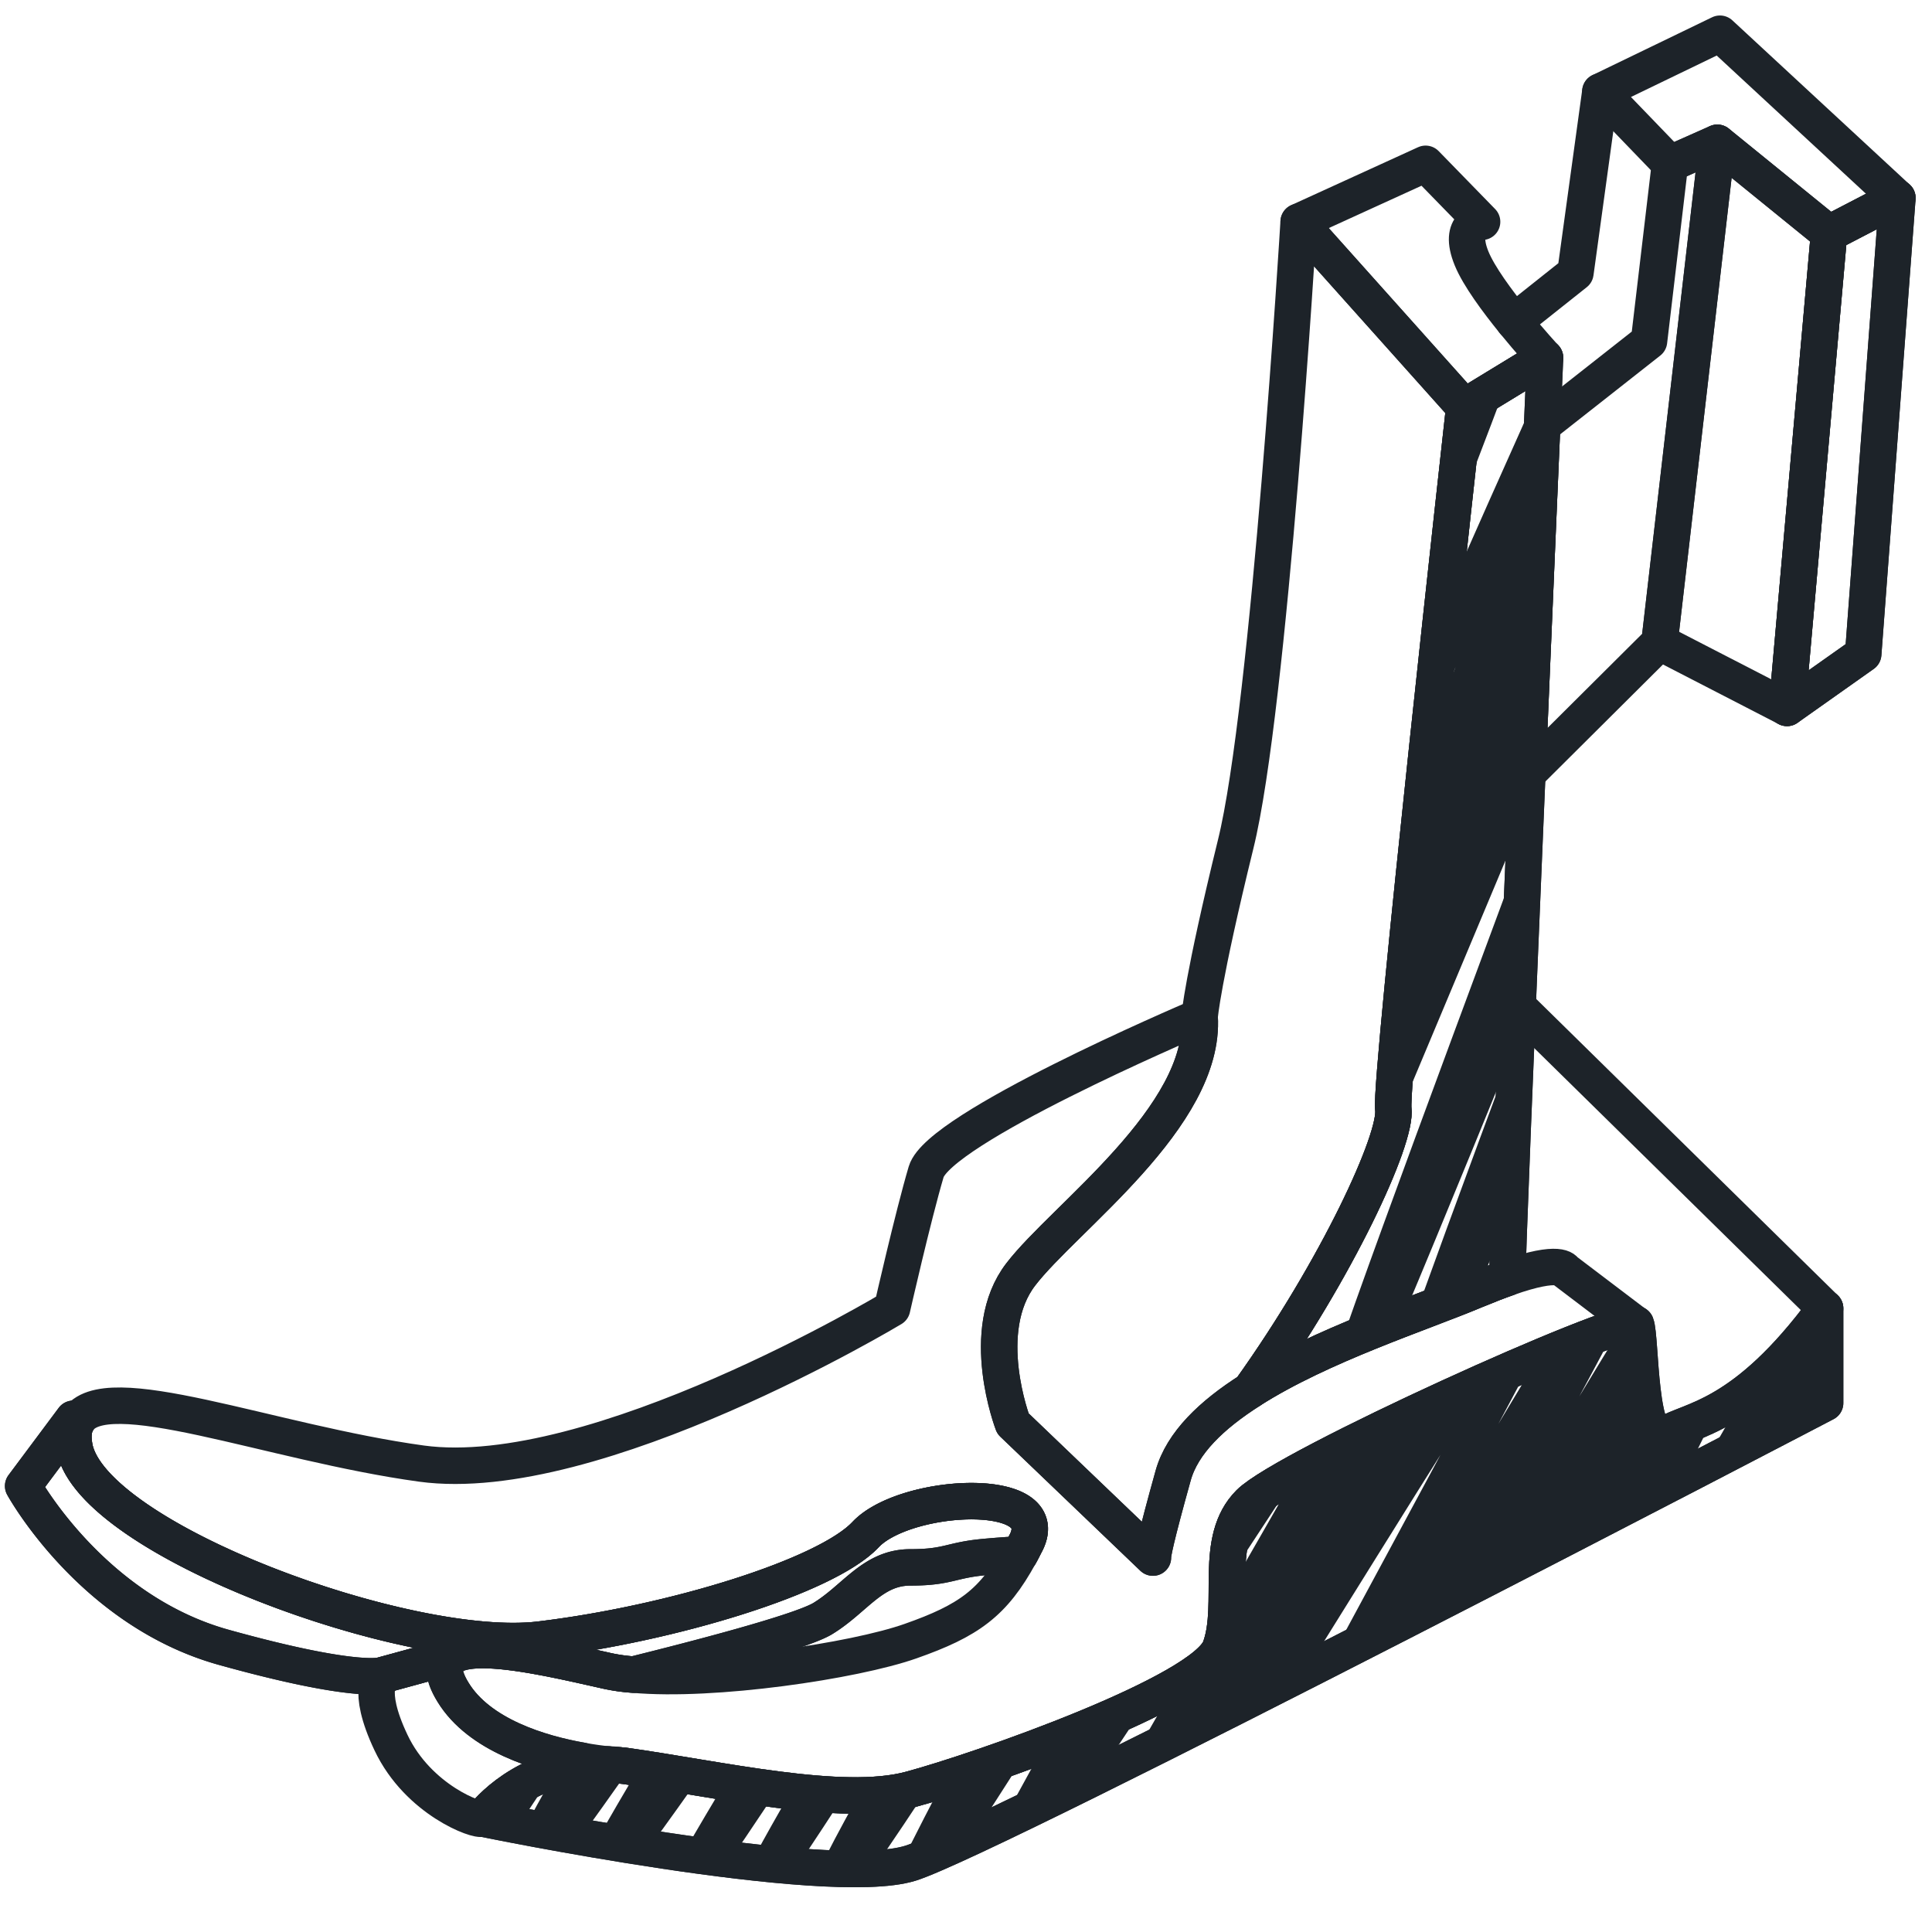 <svg xmlns="http://www.w3.org/2000/svg" width="71" height="70" viewBox="0 0 71 70"><defs><clipPath id="7f8ta"><path d="M61.184 52.719c-.975.58-.87-3.57-1.067-4.057l-.023-.011c-.672-.243-12.843 5.251-14.176 6.584-1.356 1.355-.486 3.674-1.066 5.308-.581 1.646-8.878 4.544-11.395 5.216-2.515.684-7.048-.382-10.524-.87 0 0-.047 0-.116-.012-.105 0-.266-.01-.476-.033h-.034c-.336-.012-.65 0-.94.023-2.433.267-3.651 1.959-3.651 1.959s12.646 2.608 15.741 1.646c3.095-.974 33.615-16.912 33.615-16.912v-3.478c-2.991 4.058-4.926 4.058-5.888 4.637z"/></clipPath><clipPath id="7f8tb"><path d="M53.811 14.955s-2.746 24.701-2.607 25.79c.15 1.09-2.075 5.9-5.251 10.34 2.596-1.658 6.271-2.828 8.276-3.675a22.74 22.74 0 0 1 1.17-.452c-.058-.487 1.38-33.811 1.38-33.811z"/></clipPath></defs><g><g/><g clip-path="url(#7f8ta)"><path fill="none" stroke="#1d2329" stroke-linecap="round" stroke-linejoin="round" stroke-miterlimit="50" stroke-width="1.34" d="M-3.409 63.424C.093 60.2 9.493 44.934 9.63 44.984c.258.094-14.06 20.338-13.552 20.535.546.212 16.553-20.78 16.932-20.629.41.162-16.575 22.534-16.327 22.631.261.101 18.413-23.157 18.948-22.957.566.212-18.139 24.928-17.678 25.098.478.177 20.378-25.16 20.93-24.959.534.196-17.984 24.995-17.507 25.168.501.182 20.523-25.593 21.198-25.354.646.23-17.468 25.284-17.237 25.362.236.08 18.907-25.598 19.493-25.408.554.18-16.169 24.83-15.758 24.96.43.134 18.157-25.477 19.12-25.193.913.27-16.258 25.261-15.778 25.394.495.137 18.48-25.539 19.01-25.394.511.14-15.202 25.258-14.925 25.332.287.075 16.783-25.73 17.061-25.658.27.072-14.986 24.96-14.359 25.135.651.182 17.392-25.352 17.82-25.228.417.12-15.52 25.078-14.992 25.233.532.156 17.121-24.808 17.744-24.628.61.177-14.874 24.868-14.546 24.96.34.093 16.48-25.183 16.957-25.053.458.125-14.422 24.645-14.092 24.733.342.091 15.986-25.16 16.558-25.012.56.144-14.768 25.413-14.135 25.58.417.11 12.074-18.53 17.015-25.208C41.654 53.3 33.027 69.81 33.24 69.867c.457.123 16.222-25.75 16.856-25.583.61.163-14.253 24.98-13.63 25.146.638.17 16.526-25.12 17.13-24.959.588.156-14.213 25.013-13.879 25.1.343.086 15.828-25.335 16.203-25.24.363.093-14.179 24.867-13.818 24.96.367.092 15.434-25.028 16.093-24.867.644.157-13.346 24.884-12.84 25.006.44.106 15.093-25.193 15.494-25.099.395.093-13.629 25.14-13.213 25.24.422.098 15.031-25.182 15.583-25.054.538.125-13.084 24.96-12.674 25.053.416.094 14.613-25.026 15.117-24.913.492.111-12.596 25.147-11.883 25.313.735.17 14.626-25.753 15.458-25.56.798.182-13.035 25.69-12.123 25.904.961.227 15.404-26.093 15.773-25.998.367.093-12.87 25.573-12.508 25.667.368.094 15.797-25.247 16.22-25.14.405.104-13.275 25.064-12.718 25.21.572.15 15.377-25.319 15.787-25.21.401.107-13.462 25.036-12.966 25.171.52.141 15.68-25.605 16.072-25.497.385.107-14.11 25.456-13.634 25.59.496.14 16.215-25.996 16.666-25.869.436.123-14.21 25.655-13.939 25.73.278.076 15.293-25.749 15.898-25.59.588.154-13.61 25.54-13.062 25.683.563.147 15.722-25.658 16.152-25.544.417.111-13.92 25.291-13.336 25.45.598.164 16.043-25.46 16.588-25.31.53.145-13.712 25.256-13.328 25.36.397.106 15.461-25.764 16.124-25.593.633.165-13.737 24.991-13.483 25.052.26.063 14.825-25.238 15.664-25.052.818.181-13.537 25.873-12.98 25.991"/></g><g><path fill="none" stroke="#1d2329" stroke-linecap="round" stroke-linejoin="round" stroke-miterlimit="50" stroke-width="1.34" d="M67.072 48.082v3.477s-30.52 15.938-33.614 16.912c-3.095.962-15.741-1.646-15.741-1.646v0s1.217-1.692 3.65-1.959c.29-.023.603-.035.94-.023h.035c.209.023.37.034.475.034.069.012.116.012.116.012 3.477.487 8.009 1.553 10.525.87 2.515-.673 10.814-3.57 11.394-5.217.579-1.634-.29-3.952 1.067-5.308 1.333-1.333 13.503-6.827 14.175-6.584l.024.012c.196.486.092 4.636 1.065 4.056.963-.579 2.899-.579 5.889-4.636z"/></g><g><path fill="none" stroke="#1d2329" stroke-linecap="round" stroke-linejoin="round" stroke-miterlimit="50" stroke-width="1.34" d="M22.817 64.878a4.55 4.55 0 0 1-.476-.035c.15 0 .314.012.476.035z"/></g><g><path fill="none" stroke="#1d2329" stroke-linecap="round" stroke-linejoin="round" stroke-miterlimit="50" stroke-width="1.34" d="M60.094 48.65c-.673-.243-12.843 5.251-14.176 6.584-1.356 1.356-.487 3.674-1.066 5.31-.58 1.645-8.879 4.543-11.395 5.214-2.515.684-7.048-.382-10.524-.869 0 0-.047 0-.116-.01-.105 0-.267-.013-.476-.036h-.034c-.256-.035-.568-.069-.928-.139-1.53-.267-3.766-.939-4.729-2.515-1.54-2.516 3.094-1.357 5.703-.777.278.058.58.104.928.128 2.932.266 8.101-.499 10.176-1.229 2.145-.754 3.05-1.403 4.023-3.188.081-.139.15-.289.231-.44 1.055-2.12-4.45-1.832-5.9-.29-1.448 1.542-7.14 3.28-11.974 3.86-4.833.58-16.424-3.663-17.097-7.048-.08-.429-.045-.742.105-.985.985-1.657 7.07.8 12.645 1.565 6.376.87 17.294-5.703 17.294-5.703v0s.766-3.373 1.252-5.019c.476-1.6 9.46-5.448 10.027-5.69l.023-.013c.233 3.675-4.984 7.395-6.572 9.47-1.6 2.075-.29 5.483-.29 5.483v0l5.146 4.926c-.01-.116.093-.684.743-3.014.335-1.205 1.425-2.237 2.828-3.129 0 0 0-.012.011-.012 2.597-1.657 6.271-2.828 8.277-3.674.452-.186.834-.336 1.171-.452 1.97-.696 2.11-.267 2.11-.267v0l2.584 1.96v0z"/></g><g><path fill="none" stroke="#1d2329" stroke-linecap="round" stroke-linejoin="round" stroke-miterlimit="50" stroke-width="1.34" d="M21.38 64.704v0l-.013.163c-2.433.266-3.65 1.959-3.65 1.959-.122.12-2.34-.658-3.349-2.79-.955-2.017-.326-2.473-.326-2.473v0l2.585-.707c-.359.22-.406.638.023 1.333.962 1.576 3.2 2.248 4.73 2.515z"/></g><g><path fill="none" stroke="#1d2329" stroke-linecap="round" stroke-linejoin="round" stroke-miterlimit="50" stroke-width="1.34" d="M51.203 40.745c.15 1.09-2.075 5.9-5.25 10.339-.013 0-.013.012-.013.012-1.401.893-2.491 1.924-2.827 3.129-.65 2.331-.754 2.898-.743 3.015l-5.145-4.927v0s-1.31-3.408.29-5.483c1.586-2.074 6.803-5.795 6.571-9.47 0 0 .094-1.321 1.322-6.328 1.24-4.996 2.317-22.881 2.317-22.881v0l6.086 6.804v0s-2.747 24.701-2.608 25.79z"/></g><g><path fill="none" stroke="#1d2329" stroke-linecap="round" stroke-linejoin="round" stroke-miterlimit="50" stroke-width="1.34" d="M67.072 48.082l-11.3-11.104"/></g><g><path fill="none" stroke="#1d2329" stroke-linecap="round" stroke-linejoin="round" stroke-miterlimit="50" stroke-width="1.34" d="M47.726 8.15v0l4.664-2.13v0l2.076 2.13v0s-.917.043-.386 1.348c.532 1.303 2.699 3.649 2.699 3.649v0l-2.967 1.808v0L47.726 8.15v0z"/></g><g><path fill="none" stroke="#1d2329" stroke-linecap="round" stroke-linejoin="round" stroke-miterlimit="50" stroke-width="1.34" d="M58.813 3.364v0l2.56 2.656v0l1.739-.773v0l4.104 3.333v0l2.512-1.304v0l-6.52-6.037v0l-4.395 2.125v0z"/></g><g><path fill="none" stroke="#1d2329" stroke-linecap="round" stroke-linejoin="round" stroke-miterlimit="50" stroke-width="1.34" d="M60.987 23.6v0l4.685 2.415v0l1.544-17.436v0l-4.104-3.332v0L60.987 23.6v0z"/></g><g><path fill="none" stroke="#1d2329" stroke-linecap="round" stroke-linejoin="round" stroke-miterlimit="50" stroke-width="1.34" d="M56.127 28.436v0l4.86-4.836v0L63.11 5.247v0l-1.739.772v0L60.6 12.54v0l-3.928 3.09v0l-.545 12.806v0z"/></g><g><path fill="none" stroke="#1d2329" stroke-linecap="round" stroke-linejoin="round" stroke-miterlimit="50" stroke-width="1.34" d="M58.813 3.364v0l-.917 6.665v0l-2.257 1.794v0"/></g><g><path fill="none" stroke="#1d2329" stroke-linecap="round" stroke-linejoin="round" stroke-miterlimit="50" stroke-width="1.34" d="M50.632 55.408c.202.35-.26.994-1.03 1.44-.772.444-1.56.521-1.762.172-.202-.35.26-.994 1.03-1.439.772-.445 1.56-.523 1.762-.173z"/></g><g><path fill="none" stroke="#1d2329" stroke-linecap="round" stroke-linejoin="round" stroke-miterlimit="50" stroke-width="1.34" d="M67.072 48.082v3.477s-30.52 15.938-33.614 16.912c-3.095.962-15.741-1.646-15.741-1.646v0s1.217-1.692 3.65-1.959c.29-.023.603-.035.94-.023h.035c.209.023.37.034.475.034.069.012.116.012.116.012 3.477.487 8.009 1.553 10.525.87 2.515-.673 10.814-3.57 11.394-5.217.579-1.634-.29-3.952 1.067-5.308 1.333-1.333 13.503-6.827 14.175-6.584l.024.012c.196.486.092 4.636 1.065 4.056.963-.579 2.899-.579 5.889-4.636z"/></g><g/><g><path fill="none" stroke="#1d2329" stroke-linecap="round" stroke-linejoin="round" stroke-miterlimit="50" stroke-width="1.34" d="M37.711 56.683c-.08.15-.15.3-.23.44-.454.024-.906.059-1.277.093-1.287.116-1.345.383-2.747.383s-2.028 1.159-3.234 1.889c-.846.499-4.695 1.495-6.943 2.052a6.76 6.76 0 0 1-.927-.128c-1.878-.417-4.788-1.136-5.715-.556h-.01v0l-2.586.707v0s-.916.336-5.796-1.02C3.366 59.198.851 54.608.851 54.608v0l1.843-2.47v0l.151.083c-.15.243-.186.556-.105.984.673 3.385 12.264 7.627 17.097 7.048 4.834-.58 10.525-2.318 11.974-3.86 1.45-1.542 6.955-1.831 5.9.29z"/></g><g><path fill="none" stroke="#1d2329" stroke-linecap="round" stroke-linejoin="round" stroke-miterlimit="50" stroke-width="1.34" d="M37.711 56.683c-.08.15-.15.3-.23.44-.454.024-.906.059-1.277.093-1.287.116-1.345.383-2.747.383s-2.028 1.159-3.234 1.889c-.846.499-4.695 1.495-6.943 2.052a6.76 6.76 0 0 1-.927-.128c-1.878-.417-4.788-1.136-5.715-.556h-.01v0l-2.586.707v0s-.916.336-5.796-1.02C3.366 59.198.851 54.608.851 54.608v0l1.843-2.47v0l.151.083c-.15.243-.186.556-.105.984.673 3.385 12.264 7.627 17.097 7.048 4.834-.58 10.525-2.318 11.974-3.86 1.45-1.542 6.955-1.831 5.9.29z"/></g><g/><g clip-path="url(#7f8tb)"><path fill="none" stroke="#1d2329" stroke-linecap="round" stroke-linejoin="round" stroke-miterlimit="50" stroke-width="1.34" d="M12.873 52.093c.43.135 20.822-43.96 21.785-43.676.913.27-18.923 43.745-18.443 43.878.495.137 21.146-44.023 21.676-43.878.51.14-17.869 43.742-17.59 43.816.286.076 19.448-44.216 19.725-44.142.27.071-17.65 43.443-17.024 43.62.651.181 20.058-43.837 20.486-43.714.416.121-18.185 43.564-17.658 43.72.532.154 19.786-43.294 20.41-43.114.61.176-17.54 43.352-17.212 43.444.338.093 19.146-43.667 19.622-43.537.458.125-17.087 43.13-16.756 43.217.341.092 18.651-43.644 19.222-43.497.562.145-17.432 43.898-16.8 44.065.417.11 14.74-37.014 19.681-43.692-5.875 8.874-17.168 43.87-16.955 43.927.458.124 18.888-44.235 19.521-44.067.61.162-16.919 43.465-16.296 43.63.64.17 19.194-43.604 19.797-43.444.588.157-16.879 43.498-16.545 43.584.342.088 18.494-43.819 18.87-43.723.362.092-16.846 43.352-16.486 43.443.367.094 18.102-43.51 18.76-43.35.644.157-16.012 43.368-15.508 43.49.442.106 17.761-43.678 18.162-43.583.395.093-16.296 43.624-15.88 43.723.422.1 17.698-43.665 18.25-43.537.538.125-15.75 43.444-15.34 43.537.416.094 17.28-43.51 17.784-43.397.492.11-15.263 43.632-14.549 43.798.733.17 17.291-44.238 18.123-44.047.798.184-15.7 44.176-14.789 44.391.962.226 18.07-44.578 18.44-44.484.366.094-15.538 44.06-15.174 44.152"/></g><g><path fill="none" stroke="#1d2329" stroke-linecap="round" stroke-linejoin="round" stroke-miterlimit="50" stroke-width="1.34" d="M55.4 46.958c-.337.116-.72.267-1.171.452-2.006.846-5.68 2.017-8.276 3.674 3.176-4.44 5.4-9.25 5.25-10.34-.138-1.088 2.609-25.79 2.609-25.79v0l2.967-1.808v0s-1.438 33.325-1.38 33.812z"/></g><g><path fill="none" stroke="#1d2329" stroke-linecap="round" stroke-linejoin="round" stroke-miterlimit="50" stroke-width="1.34" d="M55.4 46.958c-.337.116-.72.267-1.171.452-2.006.846-5.68 2.017-8.276 3.674 3.176-4.44 5.4-9.25 5.25-10.34-.138-1.088 2.609-25.79 2.609-25.79v0l2.967-1.808v0s-1.438 33.325-1.38 33.812z"/></g><g/><g><path fill="none" stroke="#1d2329" stroke-linecap="round" stroke-linejoin="round" stroke-miterlimit="50" stroke-width="1.34" d="M65.671 26.015v0L67.216 8.58v0l2.512-1.304v0l-1.256 16.759v0l-2.8 1.98v0z"/></g><g><path fill="none" stroke="#1d2329" stroke-linecap="round" stroke-linejoin="round" stroke-miterlimit="50" stroke-width="1.34" d="M65.671 26.015v0L67.216 8.58v0l2.512-1.304v0l-1.256 16.759v0l-2.8 1.98v0z"/></g></g></svg>